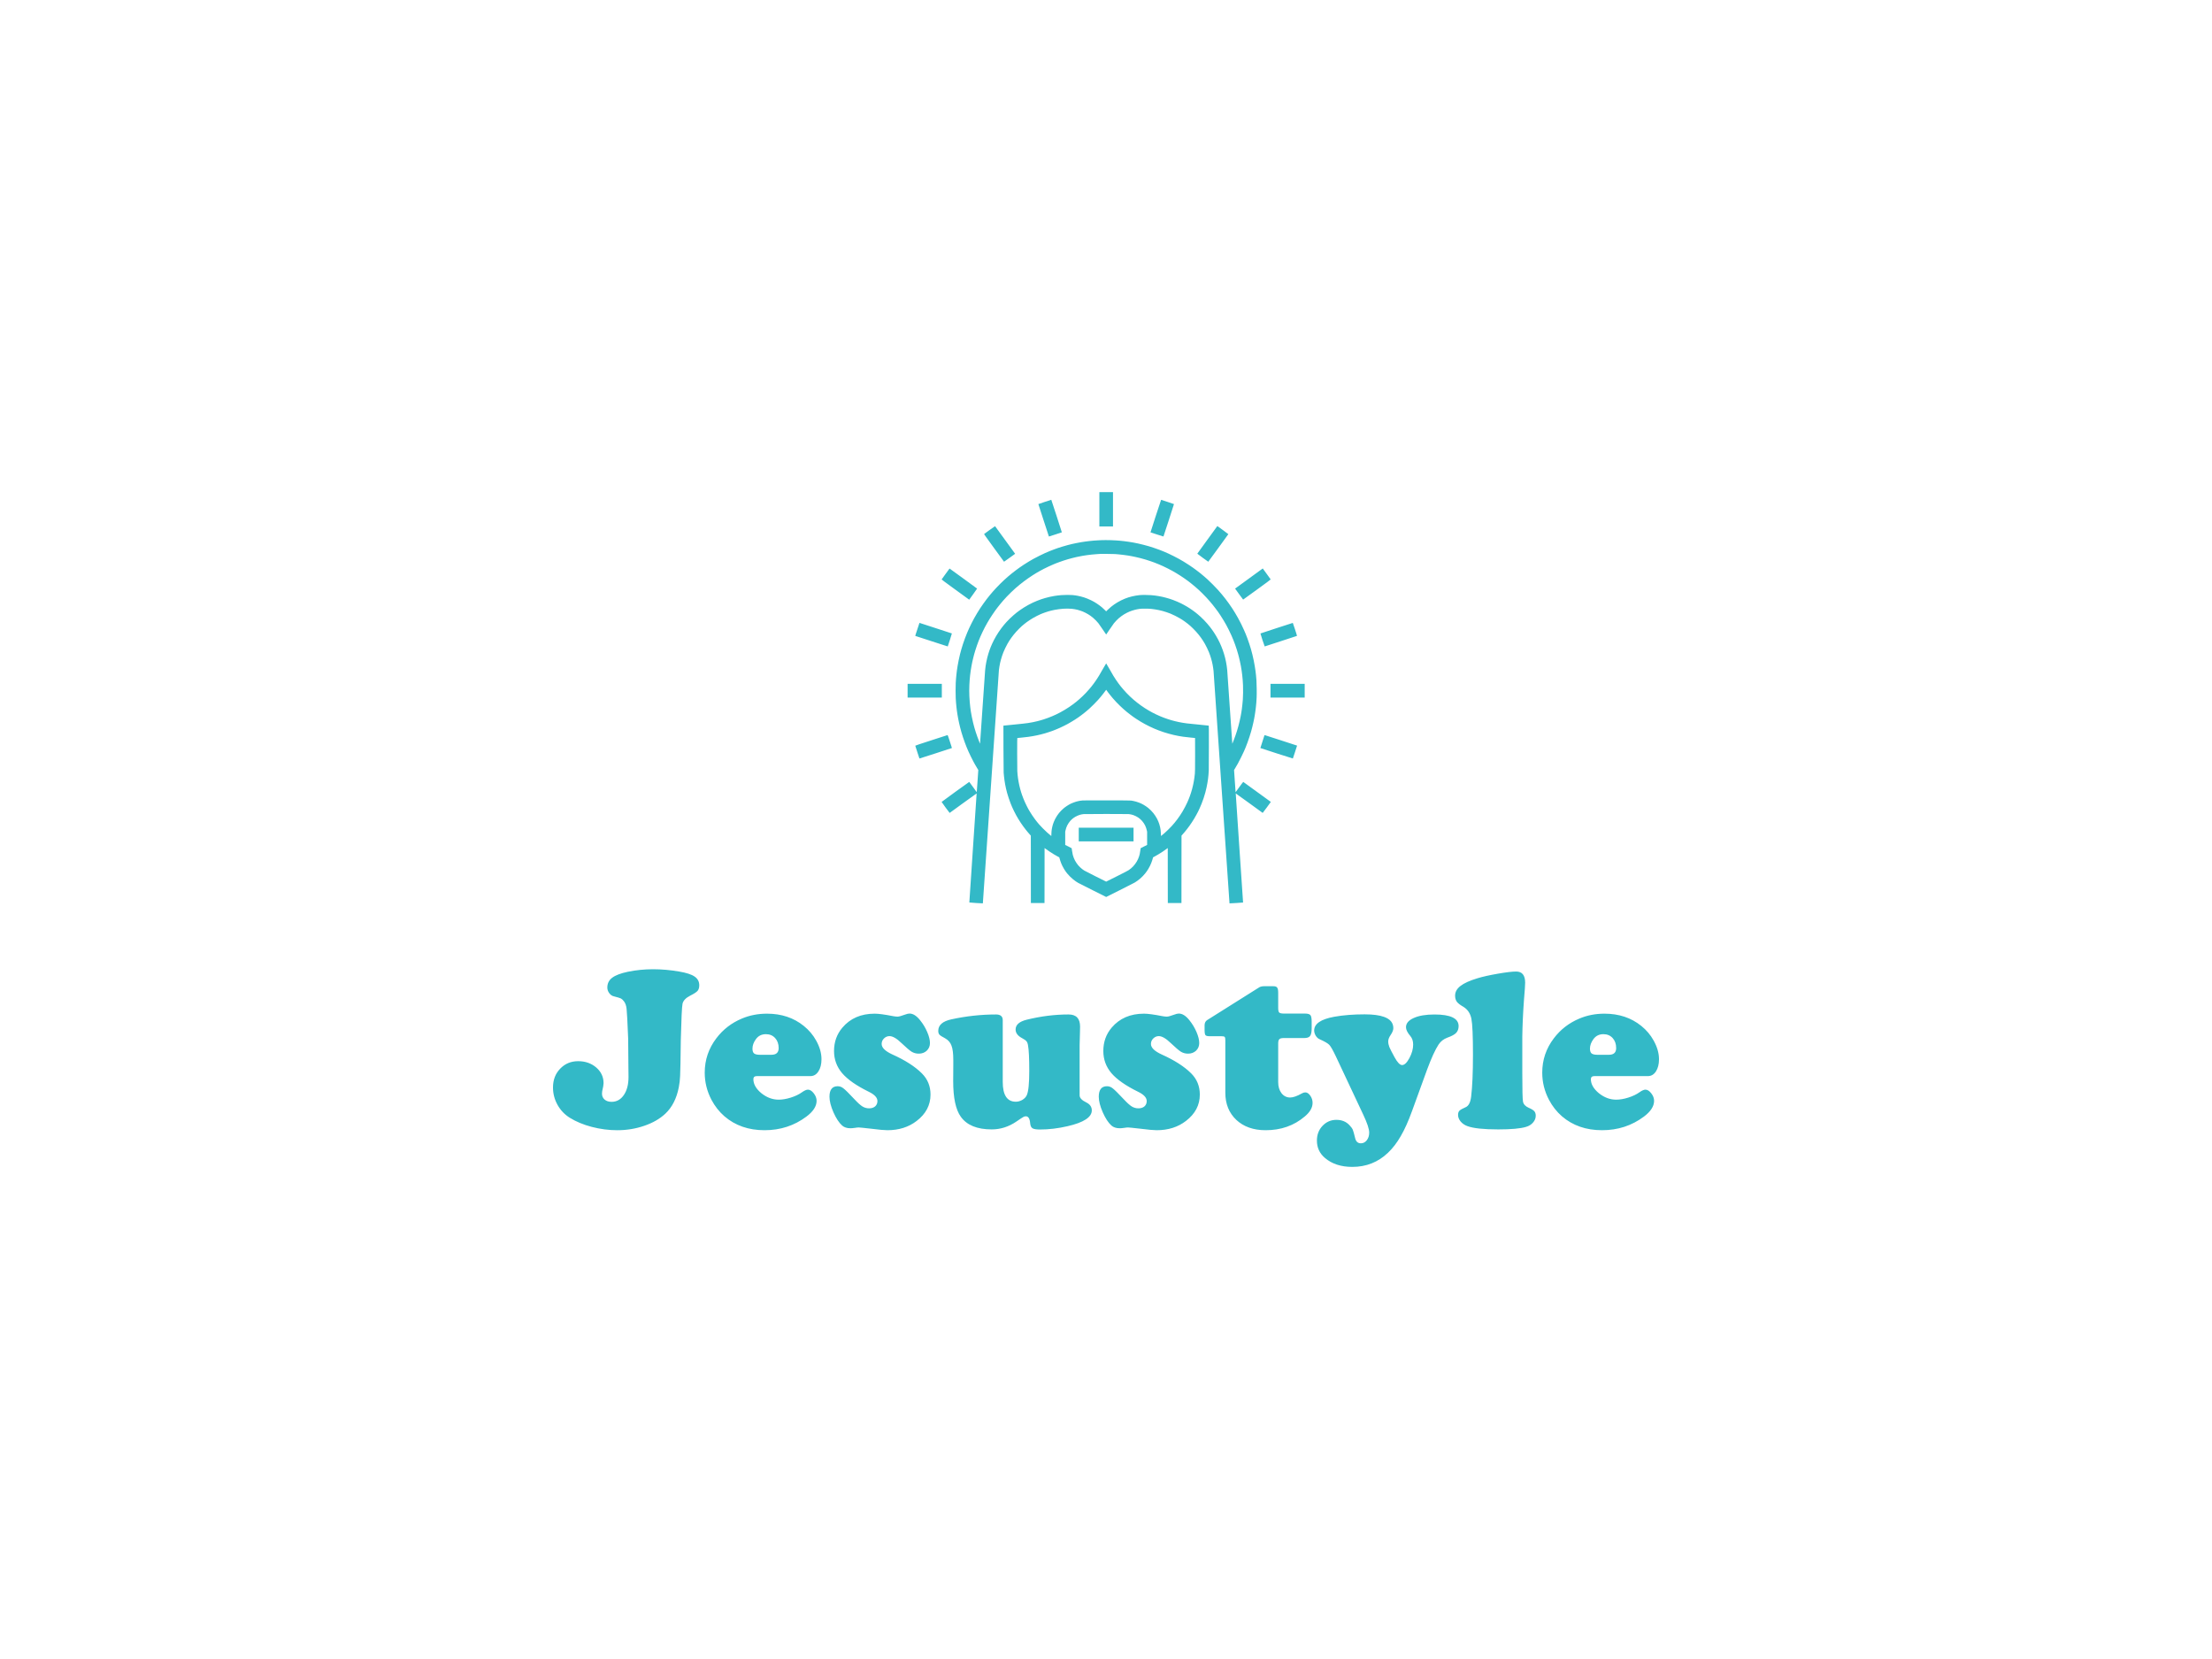 <?xml version="1.0" encoding="utf-8"?>
<svg version="1.1" xmlns:cc="http://creativecommons.org/ns#" xmlns:dc="http://purl.org/dc/elements/1.1/" xmlns:rdf="http://www.w3.org/1999/02/22-rdf-syntax-ns#" xmlns="http://www.w3.org/2000/svg" xmlns:xlink="http://www.w3.org/1999/xlink" x="0px" y="0px" viewBox="0 0 1024 768" xml:space="preserve">
<path fill="#33b9c7" d="m508.93 227.81v15.9h6.31v-15.9h-3.16-3.15zm-22.26 3.56c-0.02 0-1.37 0.44-3 0.97-1.64 0.53-2.98 0.99-2.98 1.02s1.1 3.41 2.43 7.52c1.34 4.11 2.44 7.48 2.45 7.49s1.35-0.42 2.99-0.95 2.99-0.98 3-0.99-1.08-3.4-2.42-7.54-2.46-7.52-2.47-7.52zm50.85 0.01c-0.03-0.01-1.15 3.37-2.49 7.51-1.35 4.14-2.44 7.54-2.43 7.55 0.01 0 1.36 0.45 3 0.98s2.99 0.95 3 0.94 1.11-3.38 2.45-7.48c1.33-4.11 2.42-7.5 2.42-7.52 0-0.03-1.33-0.49-2.95-1.01s-2.97-0.96-3-0.97zm26.02 12.15l-4.63 6.37c-2.54 3.51-4.63 6.4-4.64 6.42-0.01 0.03 1.12 0.88 2.51 1.89s2.55 1.84 2.57 1.83c0.02 0 2.11-2.86 4.65-6.35 2.54-3.5 4.63-6.39 4.64-6.41 0-0.03-1.09-0.85-2.44-1.83-1.34-0.98-2.49-1.81-2.55-1.85l-0.11-0.07zm-102.9 0.05c-0.02-0.02-1.15 0.77-2.51 1.76s-2.51 1.84-2.55 1.87c-0.06 0.06 0.78 1.26 4.55 6.44 2.54 3.5 4.65 6.38 4.67 6.39 0.03 0.01 1.2-0.82 2.59-1.83l2.54-1.84-0.12-0.18c-0.07-0.09-2.15-2.96-4.63-6.37-2.47-3.41-4.52-6.22-4.54-6.24zm51.16 6.45c-0.57 0-1.3 0.02-1.61 0.02-0.31 0.01-1.09 0.05-1.74 0.08-0.66 0.03-1.63 0.1-2.17 0.14-0.55 0.05-1.45 0.14-2 0.2-0.56 0.06-1.39 0.16-1.84 0.23-0.45 0.06-1.33 0.2-1.97 0.3-0.63 0.11-1.65 0.3-2.25 0.42-0.61 0.12-1.49 0.31-1.97 0.42-0.48 0.12-1.41 0.35-2.06 0.52s-1.79 0.5-2.54 0.73c-0.74 0.23-1.64 0.51-2 0.64-0.35 0.12-1.04 0.36-1.52 0.54-0.48 0.17-1.4 0.53-2.05 0.79-0.65 0.27-1.65 0.69-2.23 0.94-0.57 0.26-1.82 0.85-2.76 1.32-0.95 0.47-2.22 1.13-2.82 1.47s-1.56 0.89-2.11 1.23c-0.56 0.33-1.58 0.97-2.26 1.42s-1.58 1.06-2 1.36c-0.42 0.29-1.25 0.91-1.86 1.37-0.6 0.45-1.43 1.1-1.83 1.43-0.4 0.32-1.13 0.93-1.61 1.34-0.48 0.42-1.24 1.09-1.69 1.51-0.45 0.41-1.24 1.17-1.76 1.68-0.53 0.51-1.39 1.4-1.93 1.98-0.53 0.57-1.26 1.37-1.61 1.77s-0.99 1.15-1.41 1.66-1.07 1.34-1.46 1.84c-0.38 0.49-1.03 1.38-1.45 1.97-0.42 0.58-1.1 1.58-1.51 2.19-0.41 0.62-1.04 1.62-1.4 2.23-0.37 0.6-0.96 1.62-1.31 2.25-0.36 0.64-0.93 1.73-1.28 2.43-0.35 0.69-0.86 1.75-1.13 2.33-0.27 0.59-0.7 1.56-0.94 2.15-0.25 0.59-0.69 1.7-0.98 2.48-0.29 0.77-0.71 1.99-0.95 2.7-0.23 0.71-0.57 1.79-0.74 2.4-0.17 0.6-0.46 1.69-0.65 2.42-0.18 0.73-0.46 1.95-0.61 2.72-0.16 0.76-0.38 1.92-0.48 2.56-0.11 0.65-0.26 1.64-0.34 2.21-0.08 0.58-0.19 1.55-0.25 2.17-0.07 0.62-0.14 1.47-0.18 1.89-0.03 0.42-0.08 1.24-0.11 1.83s-0.06 2.14-0.06 3.44 0.03 2.84 0.06 3.41 0.1 1.54 0.14 2.14c0.05 0.6 0.14 1.54 0.2 2.09 0.06 0.54 0.15 1.27 0.2 1.63s0.16 1.12 0.25 1.69 0.26 1.51 0.37 2.09c0.11 0.57 0.29 1.43 0.4 1.91s0.32 1.38 0.47 1.99c0.16 0.62 0.42 1.6 0.59 2.2 0.18 0.59 0.51 1.66 0.74 2.38 0.24 0.71 0.63 1.83 0.87 2.49 0.24 0.65 0.6 1.59 0.8 2.08s0.56 1.34 0.8 1.88 0.76 1.66 1.16 2.48c0.4 0.81 0.94 1.87 1.19 2.33 0.25 0.47 0.61 1.12 0.79 1.44 0.19 0.33 0.6 1.02 0.91 1.54l0.57 0.95-0.33 4.8c-0.18 2.64-0.34 4.94-0.36 5.12l-0.04 0.32-1.71-2.36c-0.94-1.3-1.73-2.38-1.75-2.39-0.03-0.01-2.91 2.05-6.41 4.59-3.5 2.55-6.37 4.65-6.38 4.68s0.81 1.19 1.83 2.59c1.01 1.39 1.87 2.52 1.89 2.5 0.03-0.02 2.84-2.06 6.25-4.54s6.22-4.49 6.24-4.48c0.01 0.02-0.75 11.38-1.7 25.24-0.94 13.86-1.7 25.22-1.68 25.24s1.43 0.13 3.13 0.25c1.7 0.11 3.11 0.18 3.13 0.16 0.02-0.03 1.68-24.17 3.69-53.64 2.01-29.48 3.69-53.92 3.74-54.32 0.04-0.41 0.15-1.17 0.24-1.7s0.23-1.26 0.31-1.63 0.26-1.08 0.4-1.58c0.13-0.49 0.37-1.28 0.53-1.74 0.16-0.47 0.43-1.2 0.6-1.64 0.17-0.43 0.58-1.33 0.9-2 0.33-0.66 0.77-1.53 0.99-1.91 0.22-0.39 0.6-1.01 0.83-1.39 0.24-0.37 0.66-0.98 0.93-1.36 0.27-0.39 0.75-1.02 1.06-1.4 0.31-0.39 0.86-1.04 1.23-1.45 0.36-0.41 1-1.07 1.41-1.47 0.42-0.41 0.97-0.93 1.23-1.17 0.27-0.23 0.76-0.64 1.09-0.91s0.85-0.67 1.15-0.89c0.31-0.23 0.95-0.67 1.43-0.98 0.48-0.32 1.19-0.76 1.58-0.98 0.38-0.23 1.14-0.64 1.69-0.91 0.54-0.27 1.26-0.61 1.6-0.76 0.34-0.14 0.8-0.33 1.02-0.42 0.21-0.09 0.72-0.27 1.12-0.41 0.41-0.14 1.04-0.35 1.4-0.46 0.37-0.11 1.02-0.29 1.44-0.4 0.42-0.1 1.17-0.27 1.67-0.36 0.49-0.1 1.38-0.24 1.97-0.31 0.59-0.08 1.46-0.17 1.94-0.2 0.47-0.03 1.38-0.06 2.02-0.06 0.63 0 1.51 0.04 1.97 0.09 0.45 0.05 1.09 0.13 1.42 0.2 0.33 0.06 0.89 0.18 1.25 0.27 0.35 0.09 0.94 0.27 1.29 0.39 0.36 0.12 0.85 0.3 1.1 0.4s0.8 0.35 1.21 0.56c0.42 0.21 1.01 0.53 1.3 0.71s0.79 0.5 1.1 0.72 0.85 0.65 1.21 0.95 0.94 0.85 1.3 1.22c0.36 0.38 0.88 0.96 1.15 1.29 0.27 0.34 1.18 1.64 2.02 2.91 0.84 1.26 1.54 2.29 1.56 2.29s0.72-1.03 1.56-2.29c0.84-1.27 1.75-2.57 2.02-2.91 0.27-0.33 0.78-0.91 1.13-1.27 0.36-0.37 0.86-0.86 1.13-1.08 0.26-0.23 0.77-0.64 1.13-0.9 0.36-0.27 0.95-0.67 1.31-0.89s0.96-0.55 1.33-0.73c0.37-0.19 0.9-0.44 1.18-0.55 0.28-0.12 0.8-0.31 1.16-0.43 0.35-0.12 0.94-0.29 1.29-0.38 0.36-0.09 0.84-0.21 1.07-0.25 0.24-0.05 0.74-0.13 1.13-0.19 0.57-0.08 1.07-0.1 2.59-0.1 1.41 0 2.13 0.03 2.82 0.1 0.51 0.06 1.32 0.16 1.8 0.24 0.49 0.07 1.3 0.22 1.81 0.33s1.3 0.3 1.76 0.43c0.46 0.12 1.23 0.36 1.72 0.53 0.49 0.16 1.29 0.46 1.79 0.65 0.49 0.2 1.49 0.66 2.22 1.02 0.73 0.37 1.68 0.88 2.11 1.14 0.44 0.26 0.98 0.59 1.22 0.75 0.23 0.15 0.72 0.48 1.08 0.74 0.37 0.26 0.99 0.73 1.38 1.04 0.4 0.32 0.96 0.79 1.26 1.05 0.29 0.26 0.86 0.8 1.25 1.19 0.4 0.39 1.03 1.04 1.39 1.45 0.37 0.41 0.92 1.06 1.23 1.45 0.31 0.38 0.78 1 1.04 1.37 0.26 0.36 0.68 0.98 0.93 1.37 0.24 0.39 0.63 1.02 0.85 1.41 0.22 0.38 0.66 1.25 0.99 1.91 0.32 0.67 0.73 1.57 0.9 2 0.17 0.44 0.43 1.14 0.57 1.55 0.14 0.42 0.33 1.02 0.42 1.33s0.26 0.92 0.37 1.35c0.1 0.43 0.26 1.13 0.34 1.55 0.08 0.41 0.19 1.08 0.25 1.49 0.06 0.4 0.14 1.03 0.18 1.38 0.03 0.36 1.7 24.71 3.71 54.11 2 29.41 3.66 53.48 3.68 53.5 0.02 0.03 1.44-0.05 3.15-0.17 1.72-0.12 3.12-0.22 3.13-0.22 0.01-0.01-0.77-11.37-1.71-25.24-0.95-13.88-1.71-25.25-1.69-25.27 0.01-0.01 2.82 2 6.23 4.48s6.22 4.53 6.25 4.54c0.03 0.02 0.89-1.12 1.91-2.53l1.86-2.56-6.35-4.61c-3.49-2.53-6.37-4.63-6.41-4.65-0.04-0.03-0.68 0.8-1.8 2.35l-1.74 2.39-0.04-0.32c-0.02-0.18-0.18-2.48-0.36-5.12l-0.32-4.8 0.58-0.97c0.32-0.53 0.86-1.47 1.2-2.07 0.34-0.61 1.01-1.92 1.5-2.91s1.09-2.24 1.32-2.76c0.23-0.53 0.58-1.37 0.79-1.86 0.2-0.5 0.56-1.45 0.81-2.11 0.25-0.67 0.66-1.84 0.9-2.6 0.25-0.76 0.6-1.87 0.77-2.48 0.17-0.6 0.42-1.55 0.56-2.11s0.36-1.47 0.48-2.03c0.13-0.56 0.3-1.42 0.4-1.91 0.09-0.5 0.22-1.21 0.28-1.58s0.18-1.12 0.25-1.66c0.08-0.55 0.2-1.46 0.26-2.03 0.06-0.58 0.15-1.5 0.2-2.06 0.04-0.56 0.11-1.6 0.14-2.33 0.05-0.82 0.06-2.34 0.04-4.08-0.02-1.73-0.06-3.23-0.12-3.99-0.05-0.66-0.14-1.7-0.2-2.31-0.07-0.6-0.17-1.49-0.23-1.97s-0.21-1.49-0.34-2.24c-0.12-0.75-0.34-1.93-0.48-2.62s-0.41-1.91-0.61-2.72c-0.2-0.8-0.51-1.96-0.68-2.56-0.17-0.61-0.52-1.72-0.77-2.48s-0.66-1.94-0.92-2.62-0.58-1.53-0.73-1.89-0.52-1.23-0.84-1.94c-0.31-0.72-0.91-2-1.34-2.85s-1.06-2.07-1.42-2.7c-0.35-0.64-0.94-1.65-1.31-2.26-0.36-0.6-0.98-1.58-1.36-2.17-0.39-0.59-1.09-1.61-1.57-2.28s-1.2-1.64-1.61-2.17-1.13-1.43-1.61-2-1.29-1.51-1.81-2.09c-0.51-0.57-1.63-1.74-2.49-2.59-0.85-0.85-1.93-1.89-2.39-2.31-0.47-0.42-1.19-1.05-1.61-1.41s-1.15-0.97-1.63-1.36c-0.48-0.38-1.28-1-1.78-1.37-0.49-0.38-1.2-0.9-1.58-1.16-0.37-0.27-1.27-0.88-2-1.36-0.72-0.48-1.83-1.18-2.45-1.55s-1.54-0.91-2.06-1.19c-0.51-0.29-1.62-0.87-2.47-1.3-0.86-0.43-1.99-0.98-2.51-1.22-0.53-0.23-1.42-0.62-1.97-0.86-0.56-0.23-1.51-0.61-2.12-0.84-0.6-0.23-1.73-0.63-2.51-0.89-0.77-0.26-1.89-0.62-2.47-0.79-0.59-0.17-1.71-0.48-2.49-0.67-0.77-0.2-1.88-0.46-2.47-0.59s-1.55-0.32-2.13-0.43c-0.58-0.1-1.57-0.27-2.2-0.36s-1.56-0.22-2.07-0.28-1.35-0.15-1.86-0.2-1.31-0.11-1.77-0.14c-0.47-0.03-1.55-0.09-2.4-0.12s-2.02-0.05-2.59-0.04zm-2.39 6.38c0.22-0.01 1.65-0.01 3.18 0v0.01c1.53 0.01 3.14 0.04 3.58 0.07 0.43 0.03 1.22 0.1 1.74 0.15 0.53 0.05 1.47 0.15 2.09 0.23 0.62 0.07 1.59 0.21 2.17 0.3 0.57 0.1 1.38 0.24 1.8 0.32s1.22 0.24 1.78 0.37c0.55 0.12 1.54 0.35 2.19 0.52s1.73 0.47 2.4 0.67c0.66 0.21 1.62 0.51 2.11 0.68 0.5 0.17 1.36 0.47 1.92 0.68s1.48 0.58 2.05 0.82c0.58 0.24 1.45 0.62 1.95 0.85 0.49 0.22 1.51 0.72 2.25 1.09 0.75 0.38 1.71 0.89 2.14 1.13 0.44 0.24 1.23 0.7 1.76 1.02 0.53 0.31 1.38 0.85 1.9 1.18s1.43 0.95 2.03 1.37c0.59 0.42 1.33 0.95 1.64 1.18 0.31 0.24 0.98 0.76 1.49 1.17s1.31 1.07 1.78 1.47c0.46 0.4 1.16 1.02 1.55 1.37 0.38 0.36 1.13 1.07 1.65 1.58s1.34 1.35 1.81 1.86c0.48 0.51 1.17 1.28 1.55 1.72 0.38 0.43 1.04 1.22 1.46 1.74 0.43 0.53 1.08 1.37 1.45 1.87 0.37 0.49 0.86 1.15 1.08 1.46 0.21 0.31 0.73 1.07 1.14 1.69s1.05 1.65 1.43 2.28c0.38 0.64 0.91 1.54 1.16 2 0.26 0.47 0.79 1.5 1.19 2.29 0.39 0.79 0.96 1.98 1.25 2.65 0.3 0.66 0.71 1.64 0.92 2.17 0.21 0.52 0.56 1.47 0.79 2.11 0.23 0.63 0.57 1.63 0.75 2.22 0.19 0.59 0.45 1.48 0.59 1.98 0.14 0.49 0.34 1.25 0.45 1.69 0.11 0.43 0.3 1.24 0.42 1.8 0.13 0.56 0.32 1.51 0.43 2.11 0.11 0.61 0.28 1.61 0.37 2.23s0.21 1.59 0.28 2.17c0.06 0.57 0.15 1.51 0.2 2.08 0.04 0.58 0.11 1.72 0.15 2.54 0.04 0.9 0.05 2.27 0.03 3.44-0.02 1.07-0.08 2.49-0.12 3.15-0.05 0.67-0.14 1.71-0.21 2.31-0.06 0.61-0.17 1.56-0.25 2.12-0.08 0.55-0.19 1.31-0.26 1.69-0.06 0.37-0.2 1.13-0.31 1.69-0.1 0.56-0.31 1.51-0.45 2.11s-0.39 1.62-0.56 2.25c-0.17 0.64-0.47 1.68-0.67 2.32-0.2 0.63-0.52 1.59-0.71 2.14-0.19 0.54-0.52 1.43-0.73 1.97s-0.45 1.16-0.54 1.38l-0.16 0.39-0.04-0.28c-0.03-0.15-0.54-7.6-1.15-16.54-0.6-8.94-1.14-16.67-1.18-17.18-0.05-0.52-0.15-1.38-0.23-1.92s-0.23-1.42-0.33-1.95c-0.11-0.53-0.3-1.37-0.42-1.87-0.13-0.5-0.36-1.33-0.51-1.84-0.16-0.52-0.42-1.32-0.59-1.77-0.16-0.45-0.43-1.16-0.6-1.56-0.16-0.4-0.49-1.16-0.73-1.68-0.25-0.52-0.67-1.36-0.93-1.86-0.27-0.5-0.68-1.23-0.92-1.61-0.23-0.39-0.63-1.03-0.88-1.41-0.26-0.39-0.64-0.95-0.85-1.24-0.21-0.3-0.63-0.86-0.93-1.25-0.31-0.39-0.88-1.08-1.27-1.54s-1.1-1.23-1.57-1.71c-0.46-0.48-1.2-1.19-1.63-1.58-0.44-0.4-1.02-0.91-1.3-1.14s-0.74-0.61-1.03-0.83-0.8-0.61-1.15-0.86c-0.35-0.26-0.96-0.67-1.34-0.93-0.39-0.25-1.03-0.65-1.42-0.89-0.39-0.23-1.01-0.58-1.38-0.78-0.37-0.21-0.95-0.51-1.29-0.68s-1.11-0.52-1.72-0.79c-0.6-0.26-1.51-0.63-2.03-0.82-0.51-0.18-1.24-0.44-1.63-0.56-0.39-0.13-1.14-0.34-1.66-0.48-0.53-0.15-1.3-0.34-1.72-0.43s-1.21-0.24-1.75-0.34c-0.54-0.09-1.3-0.2-1.68-0.25-0.39-0.05-1.19-0.13-1.78-0.18-0.68-0.06-1.71-0.09-2.82-0.1-1.29 0-1.98 0.03-2.61 0.1-0.47 0.05-1.24 0.16-1.71 0.24-0.46 0.07-1.25 0.24-1.74 0.36-0.5 0.12-1.23 0.33-1.62 0.45-0.4 0.13-1.11 0.39-1.58 0.57-0.47 0.19-1.29 0.55-1.8 0.81-0.52 0.26-1.3 0.68-1.74 0.95-0.44 0.26-1.1 0.69-1.48 0.96s-1.01 0.74-1.4 1.06-1.07 0.92-1.49 1.33l-0.78 0.76-0.72-0.7c-0.39-0.39-0.94-0.89-1.22-1.13-0.28-0.23-0.76-0.61-1.07-0.85-0.31-0.23-0.87-0.63-1.24-0.87-0.38-0.25-0.96-0.61-1.29-0.81-0.34-0.19-1-0.54-1.47-0.77-0.46-0.24-1.23-0.57-1.69-0.75-0.47-0.19-1.17-0.44-1.56-0.57-0.39-0.12-1.06-0.31-1.49-0.42s-1.05-0.24-1.37-0.31c-0.33-0.06-0.86-0.15-1.19-0.2-0.32-0.04-0.89-0.11-1.27-0.15-0.39-0.04-1.38-0.07-2.39-0.07-1.08 0.01-2.12 0.04-2.8 0.1-0.6 0.05-1.38 0.13-1.75 0.18-0.36 0.04-1.06 0.15-1.54 0.22-0.48 0.08-1.39 0.26-2.03 0.4-0.63 0.14-1.62 0.39-2.19 0.56-0.58 0.17-1.43 0.43-1.89 0.59-0.47 0.16-1.28 0.47-1.81 0.68-0.54 0.21-1.42 0.6-1.97 0.85-0.55 0.26-1.48 0.73-2.07 1.05-0.6 0.33-1.53 0.87-2.08 1.22-0.55 0.34-1.39 0.9-1.86 1.24s-1.13 0.82-1.46 1.08c-0.34 0.27-0.97 0.79-1.42 1.18-0.45 0.38-1.24 1.11-1.76 1.61-0.51 0.51-1.22 1.24-1.58 1.63-0.35 0.39-0.87 0.98-1.15 1.32-0.29 0.34-0.82 1.02-1.19 1.51-0.36 0.49-0.96 1.33-1.31 1.86s-0.86 1.35-1.13 1.81-0.72 1.27-0.99 1.8c-0.28 0.53-0.67 1.35-0.88 1.81-0.21 0.47-0.5 1.16-0.66 1.55-0.15 0.39-0.39 1.02-0.53 1.41s-0.37 1.12-0.53 1.62c-0.15 0.51-0.38 1.33-0.5 1.83-0.13 0.5-0.32 1.34-0.42 1.87-0.11 0.53-0.26 1.41-0.34 1.95-0.07 0.54-0.18 1.41-0.22 1.92-0.05 0.51-0.58 8.24-1.19 17.18-0.6 8.94-1.12 16.39-1.14 16.54l-0.04 0.29-0.42-1.05c-0.23-0.57-0.59-1.52-0.8-2.1-0.22-0.59-0.56-1.59-0.76-2.22s-0.49-1.59-0.65-2.14c-0.15-0.55-0.41-1.52-0.56-2.16-0.16-0.63-0.42-1.84-0.59-2.68-0.17-0.83-0.37-1.94-0.45-2.45s-0.2-1.43-0.28-2.04-0.19-1.71-0.25-2.45c-0.07-0.73-0.14-1.91-0.17-2.61-0.03-0.69-0.06-1.89-0.06-2.65 0-0.75 0.03-1.93 0.06-2.62 0.03-0.68 0.09-1.73 0.14-2.33 0.05-0.61 0.14-1.56 0.2-2.12s0.19-1.53 0.28-2.17c0.09-0.63 0.26-1.63 0.37-2.22s0.28-1.48 0.39-1.97c0.11-0.5 0.32-1.36 0.46-1.92s0.31-1.24 0.39-1.52 0.31-1.05 0.51-1.72 0.56-1.74 0.79-2.4c0.23-0.65 0.58-1.59 0.77-2.08 0.2-0.5 0.55-1.35 0.78-1.89 0.24-0.54 0.68-1.52 0.99-2.17s0.8-1.63 1.08-2.17c0.29-0.54 0.78-1.44 1.1-2s0.81-1.39 1.1-1.86c0.29-0.46 0.85-1.34 1.26-1.94 0.4-0.61 1-1.47 1.32-1.92 0.33-0.45 0.85-1.14 1.16-1.55 0.31-0.4 0.84-1.07 1.19-1.49 0.34-0.42 0.96-1.16 1.38-1.64s1.18-1.3 1.67-1.83c0.5-0.53 1.4-1.43 2-2.01s1.5-1.41 1.99-1.85c0.5-0.44 1.36-1.17 1.92-1.63s1.5-1.19 2.09-1.63c0.59-0.45 1.54-1.13 2.11-1.52 0.57-0.4 1.46-0.99 1.97-1.31 0.51-0.33 1.3-0.81 1.75-1.08 0.45-0.26 1.16-0.67 1.58-0.9s1.23-0.66 1.8-0.96 1.57-0.78 2.23-1.08c0.65-0.3 1.56-0.71 2.02-0.9 0.47-0.2 1.09-0.45 1.38-0.57 0.3-0.11 0.97-0.37 1.5-0.56 0.52-0.19 1.44-0.51 2.02-0.7 0.59-0.19 1.46-0.46 1.94-0.6 0.49-0.14 1.37-0.38 1.95-0.53 0.59-0.16 1.42-0.36 1.84-0.45 0.41-0.09 1.14-0.24 1.6-0.33 0.47-0.1 1.23-0.24 1.69-0.32 0.47-0.07 1.3-0.2 1.86-0.28s1.49-0.19 2.06-0.25 1.63-0.15 2.34-0.2 1.47-0.1 1.69-0.11zm75.16 6.75l-6.11 4.45c-3.36 2.45-6.25 4.54-6.41 4.66l-0.29 0.21 1.84 2.54c1.02 1.4 1.87 2.55 1.89 2.55 0.03 0 2.91-2.08 6.41-4.63 4.4-3.19 6.36-4.65 6.34-4.71-0.01-0.04-0.81-1.15-1.76-2.45-0.95-1.31-1.77-2.43-1.82-2.5l-0.09-0.12zm-144.98 0.04c-0.02 0-0.13 0.14-0.25 0.3s-0.93 1.28-1.81 2.48c-0.87 1.2-1.6 2.22-1.62 2.26-0.02 0.05 1.82 1.42 5.34 3.98 2.96 2.15 5.84 4.24 6.4 4.65l1.02 0.75 1.84-2.54c1.02-1.39 1.83-2.56 1.82-2.6-0.02-0.03-2.88-2.14-6.37-4.67-3.48-2.53-6.35-4.61-6.37-4.61zm-13.95 25.15l-0.68 2.09c-0.38 1.15-0.82 2.51-0.99 3.01-0.21 0.64-0.28 0.93-0.23 0.94 0.03 0.02 3.42 1.12 7.53 2.45 4.1 1.34 7.46 2.42 7.47 2.41s0.45-1.35 0.99-2.99c0.53-1.64 0.94-2.99 0.92-3.02-0.03-0.02-2.97-0.99-6.53-2.14-3.57-1.16-6.93-2.25-7.48-2.43l-1-0.32zm172.84 0.01c-0.03-0.01-3.4 1.08-7.5 2.42-4.09 1.34-7.46 2.45-7.48 2.47s0.4 1.38 0.93 3.03c0.57 1.74 1 2.98 1.04 2.97 0.03-0.01 3.39-1.11 7.47-2.43 4.07-1.33 7.43-2.43 7.47-2.45s-0.27-1.04-0.91-3.02c-0.54-1.64-0.99-2.99-1.02-2.99zm-86.4 18.74c-0.03 0-0.66 1.08-1.42 2.41-0.75 1.32-1.62 2.83-1.93 3.34s-0.83 1.33-1.17 1.83c-0.33 0.49-0.87 1.27-1.21 1.72-0.33 0.45-0.81 1.07-1.06 1.38-0.24 0.31-0.73 0.89-1.08 1.29-0.34 0.41-1 1.14-1.47 1.64-0.46 0.49-1.22 1.26-1.69 1.69-0.46 0.44-1.14 1.06-1.51 1.38-0.37 0.33-1 0.85-1.38 1.16-0.39 0.31-1.05 0.82-1.47 1.13s-1.19 0.86-1.72 1.22c-0.52 0.35-1.46 0.95-2.08 1.32s-1.57 0.91-2.1 1.19c-0.53 0.29-1.4 0.72-1.92 0.97-0.53 0.24-1.31 0.6-1.75 0.78-0.43 0.19-1.33 0.54-1.99 0.79-0.66 0.24-1.57 0.56-2.02 0.7s-1.08 0.33-1.41 0.42c-0.32 0.1-1.01 0.28-1.52 0.41s-1.49 0.34-2.17 0.48c-0.68 0.13-1.68 0.31-2.22 0.38-0.55 0.08-1.57 0.21-2.29 0.28-0.71 0.08-3.03 0.31-5.14 0.53l-3.85 0.38 0.02 10.51c0.02 7.08 0.05 10.75 0.09 11.24 0.03 0.41 0.1 1.14 0.15 1.64 0.05 0.49 0.15 1.34 0.23 1.89 0.08 0.54 0.22 1.4 0.31 1.91s0.27 1.37 0.39 1.91 0.35 1.45 0.51 2.03 0.48 1.65 0.73 2.37c0.24 0.73 0.63 1.81 0.86 2.4s0.55 1.37 0.72 1.75c0.16 0.37 0.55 1.2 0.87 1.86 0.32 0.65 0.78 1.53 1.02 1.97 0.24 0.43 0.66 1.17 0.94 1.63 0.28 0.47 0.81 1.3 1.17 1.85 0.37 0.55 0.92 1.33 1.22 1.74s0.82 1.11 1.17 1.54 0.79 0.98 0.99 1.21 0.57 0.66 0.83 0.94l0.46 0.52 0.02 15.6 0.01 15.6h6.31l0.02-12.72 0.01-12.72 0.81 0.58c0.44 0.32 1.18 0.83 1.65 1.15 0.47 0.31 1.3 0.83 1.83 1.16 0.54 0.32 1.33 0.77 1.75 1l0.77 0.41 0.13 0.48c0.07 0.27 0.23 0.8 0.36 1.19s0.32 0.9 0.42 1.15 0.33 0.76 0.51 1.13c0.18 0.38 0.51 0.98 0.74 1.36 0.22 0.37 0.55 0.88 0.74 1.15 0.19 0.26 0.53 0.72 0.77 1.01 0.23 0.3 0.8 0.92 1.27 1.39 0.46 0.47 1.15 1.09 1.52 1.38 0.37 0.3 0.94 0.72 1.27 0.94 0.33 0.21 0.82 0.52 1.1 0.69 0.28 0.16 3.29 1.68 6.69 3.38l6.19 3.1 6.29-3.15c3.47-1.74 6.58-3.33 6.92-3.53 0.34-0.21 0.9-0.58 1.24-0.82s0.91-0.7 1.27-1c0.35-0.31 0.93-0.85 1.27-1.2 0.34-0.36 0.81-0.89 1.04-1.18 0.24-0.29 0.58-0.75 0.77-1.01 0.19-0.27 0.52-0.78 0.74-1.15 0.23-0.38 0.56-0.98 0.74-1.36 0.18-0.37 0.43-0.93 0.55-1.24 0.13-0.31 0.33-0.88 0.46-1.27 0.12-0.39 0.26-0.87 0.32-1.07l0.09-0.37 0.68-0.36c0.38-0.2 1.16-0.65 1.73-0.99 0.58-0.34 1.48-0.91 2.01-1.26 0.52-0.36 1.28-0.88 1.67-1.17l0.72-0.52 0.01 12.72 0.02 12.72h6.31l0.01-15.6 0.02-15.6 0.49-0.55c0.27-0.3 0.74-0.84 1.03-1.19 0.3-0.36 0.78-0.95 1.06-1.32 0.29-0.37 0.75-0.98 1.02-1.36 0.27-0.37 0.77-1.09 1.11-1.61 0.34-0.51 0.86-1.31 1.14-1.79 0.29-0.48 0.77-1.32 1.06-1.86 0.3-0.55 0.64-1.2 0.76-1.44 0.13-0.25 0.45-0.92 0.71-1.5 0.26-0.57 0.68-1.55 0.92-2.17 0.25-0.62 0.67-1.76 0.93-2.53 0.25-0.78 0.61-1.93 0.78-2.57 0.17-0.63 0.42-1.67 0.56-2.31 0.14-0.63 0.33-1.61 0.42-2.17 0.1-0.55 0.22-1.4 0.29-1.88 0.06-0.48 0.15-1.32 0.2-1.87 0.04-0.54 0.11-1.53 0.14-2.19 0.03-0.7 0.05-5.3 0.05-10.89 0.01-7.7-0.01-9.69-0.06-9.71-0.04-0.01-2.13-0.23-4.64-0.48s-4.98-0.5-5.49-0.56c-0.51-0.07-1.31-0.18-1.78-0.26-0.46-0.08-1.28-0.23-1.8-0.33-0.53-0.11-1.38-0.3-1.89-0.43-0.51-0.12-1.2-0.3-1.52-0.4-0.33-0.09-1.06-0.32-1.64-0.5-0.57-0.19-1.42-0.49-1.88-0.66-0.47-0.17-1.27-0.49-1.78-0.7-0.51-0.22-1.36-0.6-1.89-0.85-0.52-0.25-1.36-0.67-1.86-0.93-0.49-0.26-1.26-0.7-1.71-0.96s-1.2-0.72-1.67-1.02c-0.46-0.29-1.29-0.86-1.84-1.25s-1.34-0.98-1.75-1.31c-0.41-0.32-1.12-0.9-1.57-1.29s-1.22-1.08-1.71-1.54c-0.49-0.47-1.27-1.25-1.74-1.74-0.46-0.5-1.13-1.23-1.47-1.64-0.35-0.4-0.83-0.98-1.08-1.29s-0.73-0.93-1.06-1.38-0.88-1.23-1.21-1.72c-0.34-0.5-0.86-1.32-1.17-1.83-0.31-0.52-1.18-2.02-1.93-3.34-0.75-1.33-1.39-2.41-1.41-2.41zm-91.92 9.47v6.36h15.84v-6.36h-7.92-7.92zm167.99 0v6.36h15.83v-6.36h-7.92-7.91zm-76.07 2.76c0.02 0 0.05 0.03 0.07 0.07 0.01 0.04 0.35 0.5 0.74 1.03 0.4 0.52 0.94 1.22 1.21 1.54 0.26 0.33 0.78 0.94 1.14 1.37 0.37 0.43 1.07 1.2 1.56 1.72s1.29 1.33 1.79 1.8c0.49 0.47 1.21 1.13 1.6 1.47 0.39 0.35 1.03 0.9 1.44 1.23 0.4 0.33 1.17 0.93 1.72 1.34 0.54 0.41 1.15 0.86 1.35 1s0.79 0.54 1.3 0.88c0.51 0.35 1.44 0.93 2.06 1.3 0.61 0.37 1.5 0.88 1.98 1.13 0.47 0.26 1.39 0.73 2.05 1.05s1.66 0.78 2.22 1.02c0.55 0.24 1.49 0.61 2.08 0.84 0.59 0.22 1.62 0.59 2.28 0.81 0.67 0.22 1.71 0.54 2.32 0.7 0.61 0.17 1.66 0.44 2.34 0.6 0.68 0.15 1.71 0.37 2.3 0.48 0.59 0.1 1.54 0.26 2.11 0.34s2.03 0.25 3.24 0.37 2.22 0.22 2.25 0.22c0.02 0 0.04 3.51 0.02 7.79-0.01 6.76-0.03 7.92-0.11 8.72-0.05 0.51-0.15 1.32-0.21 1.8-0.07 0.47-0.18 1.22-0.26 1.66s-0.24 1.26-0.36 1.82c-0.13 0.57-0.34 1.44-0.48 1.95-0.14 0.5-0.37 1.27-0.51 1.71-0.15 0.43-0.37 1.1-0.51 1.49s-0.39 1.03-0.56 1.44c-0.16 0.4-0.44 1.04-0.61 1.42s-0.6 1.25-0.95 1.94-0.92 1.71-1.25 2.27-0.9 1.44-1.25 1.96-0.91 1.31-1.24 1.74-0.9 1.16-1.28 1.62c-0.38 0.45-0.99 1.14-1.34 1.53-0.36 0.38-1.1 1.13-1.63 1.66-0.54 0.53-1.25 1.19-1.58 1.47-0.32 0.28-0.83 0.71-1.12 0.94l-0.54 0.44-0.03-1.03c-0.02-0.57-0.08-1.34-0.14-1.71-0.05-0.37-0.15-0.97-0.23-1.33-0.07-0.37-0.24-0.98-0.36-1.37-0.13-0.39-0.34-0.98-0.48-1.31s-0.42-0.91-0.61-1.3c-0.2-0.38-0.56-0.98-0.79-1.32-0.23-0.35-0.63-0.9-0.89-1.23-0.26-0.32-0.77-0.9-1.14-1.27-0.38-0.38-0.95-0.89-1.27-1.15-0.32-0.25-0.8-0.61-1.07-0.78-0.26-0.18-0.76-0.49-1.09-0.68-0.34-0.2-0.81-0.44-1.05-0.55-0.23-0.11-0.72-0.32-1.07-0.45-0.35-0.14-0.95-0.34-1.32-0.44-0.38-0.11-0.95-0.24-1.28-0.31-0.32-0.06-0.78-0.14-1.01-0.18-0.33-0.06-2.95-0.08-11.13-0.09-7.38-0.02-10.91 0-11.36 0.04-0.35 0.03-0.87 0.1-1.15 0.14-0.28 0.05-0.69 0.13-0.9 0.18-0.22 0.05-0.66 0.16-0.98 0.25s-0.87 0.28-1.21 0.42c-0.35 0.13-0.8 0.32-1.02 0.42-0.21 0.09-0.61 0.3-0.9 0.46-0.28 0.16-0.79 0.47-1.13 0.69-0.35 0.22-0.89 0.62-1.22 0.88-0.32 0.26-0.89 0.78-1.26 1.15-0.37 0.38-0.87 0.92-1.11 1.22-0.24 0.29-0.64 0.85-0.9 1.23-0.26 0.39-0.66 1.06-0.88 1.5-0.22 0.43-0.5 1.04-0.62 1.35-0.13 0.31-0.31 0.82-0.41 1.13s-0.24 0.82-0.31 1.13-0.17 0.81-0.22 1.12c-0.04 0.31-0.1 0.7-0.12 0.88-0.02 0.17-0.06 0.76-0.08 1.31l-0.03 1-0.56-0.46c-0.31-0.25-0.93-0.78-1.38-1.18-0.45-0.39-1.32-1.22-1.92-1.84-0.61-0.61-1.37-1.42-1.7-1.79-0.32-0.38-0.79-0.93-1.04-1.24s-0.69-0.88-0.98-1.27c-0.3-0.39-0.86-1.2-1.27-1.8-0.4-0.61-0.91-1.41-1.13-1.78s-0.54-0.91-0.7-1.2c-0.16-0.3-0.51-0.98-0.79-1.53-0.27-0.54-0.65-1.33-0.83-1.75-0.19-0.42-0.48-1.12-0.65-1.55s-0.43-1.12-0.57-1.52-0.35-1.02-0.46-1.37c-0.1-0.36-0.3-1.01-0.42-1.46-0.12-0.46-0.31-1.22-0.42-1.7-0.11-0.49-0.26-1.22-0.33-1.64-0.08-0.42-0.19-1.12-0.26-1.55-0.06-0.44-0.15-1.17-0.2-1.64-0.04-0.46-0.11-1.24-0.14-1.74-0.03-0.53-0.06-3.84-0.06-8.13 0-5.97 0.02-7.23 0.08-7.23 0.04 0 0.95-0.09 2.01-0.19 1.07-0.11 2.42-0.27 3.01-0.34 0.59-0.08 1.52-0.22 2.06-0.32 0.54-0.09 1.4-0.26 1.92-0.37 0.51-0.1 1.33-0.3 1.83-0.42 0.49-0.12 1.34-0.35 1.87-0.5 0.54-0.16 1.44-0.44 2-0.63 0.57-0.19 1.33-0.45 1.71-0.59 0.37-0.14 1.07-0.42 1.56-0.62s1.29-0.54 1.78-0.76c0.48-0.22 1.34-0.63 1.9-0.91 0.55-0.27 1.29-0.66 1.63-0.84 0.34-0.19 1.05-0.6 1.58-0.91s1.31-0.79 1.75-1.07c0.43-0.27 1.12-0.73 1.52-1.01s1.09-0.78 1.52-1.1c0.43-0.33 1.1-0.85 1.49-1.16s0.87-0.7 1.07-0.88c0.2-0.17 0.71-0.61 1.13-0.98 0.42-0.38 1.33-1.25 2.03-1.95s1.59-1.63 1.98-2.07c0.39-0.43 0.95-1.08 1.24-1.43 0.3-0.36 0.85-1.05 1.24-1.55 0.38-0.49 0.82-1.08 0.98-1.31 0.15-0.22 0.29-0.4 0.31-0.4zm73.36 20.96c-0.03 0-0.09 0.12-0.14 0.27-0.04 0.14-0.48 1.49-0.96 2.99-0.49 1.49-0.88 2.73-0.87 2.74s3.39 1.11 7.51 2.45c4.11 1.34 7.5 2.41 7.53 2.39 0.02-0.03 0.48-1.38 1-3.01 0.53-1.62 0.96-2.96 0.95-2.96 0-0.01-3.37-1.1-7.49-2.44-4.11-1.34-7.5-2.43-7.53-2.43zm-146.79 0c-0.05 0.01-2.61 0.83-5.67 1.83-3.07 1-6.41 2.09-7.43 2.42-1.06 0.35-1.84 0.63-1.84 0.67 0 0.03 0.42 1.38 0.95 2.98 0.52 1.61 0.96 2.93 0.98 2.95 0.01 0.02 3.4-1.06 7.51-2.4 4.12-1.34 7.5-2.45 7.52-2.46 0.01-0.01-0.09-0.38-0.24-0.82-0.14-0.44-0.58-1.79-0.97-2.99-0.58-1.76-0.73-2.18-0.81-2.18zm73.32 36.52c6.55 0 10.1 0.01 10.48 0.05 0.32 0.04 0.82 0.11 1.11 0.17s0.76 0.19 1.04 0.28c0.29 0.1 0.8 0.31 1.14 0.48 0.34 0.16 0.84 0.45 1.1 0.62 0.26 0.18 0.69 0.5 0.95 0.72 0.27 0.23 0.67 0.62 0.9 0.89 0.23 0.26 0.59 0.73 0.81 1.06 0.21 0.32 0.5 0.82 0.64 1.11 0.14 0.3 0.35 0.83 0.47 1.19 0.12 0.37 0.26 0.89 0.32 1.17l0.11 0.51v6.08l-1.48 0.74c-0.81 0.4-1.48 0.74-1.5 0.76-0.01 0.01-0.09 0.51-0.18 1.1-0.08 0.59-0.2 1.31-0.26 1.59-0.06 0.29-0.2 0.8-0.31 1.13s-0.31 0.85-0.45 1.16c-0.13 0.31-0.4 0.84-0.59 1.17s-0.55 0.87-0.79 1.19c-0.23 0.31-0.64 0.8-0.89 1.07-0.26 0.27-0.71 0.7-1.01 0.95s-0.81 0.63-1.13 0.85c-0.41 0.27-2.17 1.18-5.49 2.84l-4.88 2.44-4.8-2.39c-2.63-1.32-5.02-2.54-5.29-2.71s-0.72-0.48-1-0.69c-0.27-0.21-0.71-0.58-0.96-0.83-0.26-0.24-0.68-0.68-0.93-0.98-0.24-0.3-0.62-0.8-0.83-1.12s-0.52-0.83-0.67-1.13c-0.16-0.31-0.4-0.85-0.54-1.21-0.14-0.35-0.33-0.94-0.43-1.31-0.09-0.36-0.24-1.19-0.34-1.85-0.09-0.65-0.17-1.21-0.18-1.24-0.01-0.02-0.68-0.38-1.5-0.79l-1.49-0.74v-6.08l0.13-0.61c0.07-0.34 0.22-0.87 0.33-1.19 0.11-0.31 0.31-0.8 0.44-1.08 0.14-0.28 0.43-0.78 0.64-1.1s0.57-0.79 0.78-1.04c0.22-0.24 0.56-0.59 0.75-0.76 0.2-0.17 0.52-0.43 0.7-0.57 0.19-0.14 0.58-0.39 0.86-0.57 0.29-0.17 0.8-0.42 1.13-0.56s0.78-0.31 1-0.37c0.22-0.07 0.6-0.16 0.84-0.21 0.25-0.05 0.66-0.11 0.91-0.13 0.24-0.03 4.9-0.05 10.34-0.06zm12.78 6.36l-12.68 0.01h-12.68v6.31h25.36v-6.32zm-222.4 65.52c-4 0-7.89 0.39-11.65 1.16-3.38 0.7-5.82 1.64-7.33 2.8-1.48 1.12-2.22 2.63-2.22 4.53 0 0.92 0.3 1.78 0.9 2.59 0.6 0.8 1.32 1.3 2.16 1.47 1.8 0.46 2.89 0.79 3.27 1 0.42 0.22 0.9 0.67 1.43 1.38 0.63 0.87 1.02 2.02 1.16 3.42 0.17 1.37 0.42 5.98 0.73 13.82l0.11 12.92 0.05 4.8c0 3.44-0.72 6.22-2.16 8.33s-3.34 3.16-5.69 3.16c-1.34 0-2.41-0.35-3.22-1.05s-1.21-1.62-1.21-2.74c0-0.42 0.03-0.81 0.1-1.16 0.42-1.73 0.63-2.96 0.63-3.69 0-2.89-1.14-5.31-3.42-7.28-2.29-1.94-5.07-2.9-8.34-2.9-3.34 0-6.11 1.16-8.33 3.48-2.21 2.28-3.32 5.18-3.32 8.7 0 2.85 0.7 5.54 2.11 8.07 1.41 2.49 3.3 4.48 5.69 5.96 2.89 1.79 6.28 3.2 10.18 4.22 3.94 1.02 7.86 1.53 11.76 1.53 4.4 0 8.58-0.69 12.55-2.06 3.98-1.37 7.23-3.25 9.76-5.64 3.09-2.92 5.15-6.95 6.17-12.08 0.35-1.76 0.56-3.57 0.63-5.43 0.11-1.87 0.21-7.46 0.32-16.77 0.24-9.63 0.51-15.15 0.79-16.56 0.32-1.44 1.49-2.69 3.53-3.74 1.76-0.88 2.9-1.62 3.43-2.22 0.53-0.63 0.79-1.49 0.79-2.58 0-1.73-0.72-3.08-2.16-4.06-1.44-0.99-3.83-1.76-7.17-2.32-4.08-0.71-8.09-1.06-12.03-1.06zm399.52 1.06c-1.76 0-4.57 0.33-8.44 1-3.86 0.67-7.01 1.37-9.44 2.11-3.62 1.09-6.25 2.28-7.91 3.58-1.65 1.27-2.47 2.76-2.47 4.49 0 1.09 0.26 2.02 0.79 2.79 0.56 0.74 1.58 1.53 3.06 2.37 1.96 1.2 3.19 3.03 3.69 5.49 0.49 2.46 0.73 7.98 0.73 16.56 0 8.43-0.28 14.94-0.84 19.51-0.32 2.67-1.16 4.31-2.53 4.9-1.48 0.64-2.44 1.18-2.9 1.64-0.42 0.45-0.63 1.1-0.63 1.95 0 1.05 0.4 2.07 1.21 3.06 0.81 0.95 1.85 1.65 3.11 2.11 2.74 1.02 7.51 1.53 14.29 1.53 6.01 0 10.28-0.39 12.82-1.16 1.37-0.39 2.46-1.06 3.27-2.01 0.84-0.95 1.26-2 1.26-3.16 0-0.92-0.23-1.62-0.68-2.11-0.43-0.49-1.29-1.02-2.59-1.58-1.51-0.67-2.39-1.62-2.63-2.85-0.22-1.23-0.32-5.59-0.32-13.08v-16.93c0.07-5.24 0.33-11 0.79-17.29 0.35-4.05 0.53-6.63 0.53-7.76 0-3.44-1.39-5.16-4.17-5.16zm-116.65 6.8c-0.88 0-1.61 0.16-2.21 0.47l-24.15 15.19c-0.78 0.49-1.18 1.27-1.22 2.32v2.32c0 1.23 0.14 2.02 0.42 2.37 0.29 0.32 0.94 0.48 1.96 0.48h5.43c0.81 0 1.3 0.1 1.47 0.32 0.21 0.17 0.32 0.66 0.32 1.47v24.37c0 5.2 1.71 9.4 5.12 12.6 3.41 3.16 7.92 4.75 13.55 4.75 7.1 0 13.15-2.13 18.14-6.39 2.39-2 3.58-4.09 3.58-6.27 0-1.2-0.35-2.3-1.05-3.32s-1.48-1.53-2.32-1.53c-0.53 0-1.05 0.16-1.58 0.47-2.25 1.27-4.06 1.9-5.43 1.9-1.62 0-2.96-0.67-4.01-2-1.02-1.34-1.53-3.06-1.53-5.17v-17.83c0-0.98 0.17-1.65 0.53-2 0.35-0.35 1.02-0.53 2-0.53h9.55c1.3 0 2.19-0.31 2.68-0.95 0.5-0.66 0.74-1.84 0.74-3.53v-3.11c0-1.55-0.19-2.55-0.58-3.01-0.38-0.49-1.23-0.73-2.53-0.73h-9.75c-1.09 0-1.81-0.16-2.17-0.48-0.31-0.32-0.47-1-0.47-2.06v-7.12c0-1.19-0.16-1.98-0.48-2.37-0.28-0.42-0.86-0.63-1.74-0.63h-4.27zm-164.16 12.66c-0.56 0-1.25 0.15-2.06 0.47-1.72 0.63-2.88 0.95-3.48 0.95-0.53 0-1.19-0.07-2-0.21-3.98-0.78-6.84-1.16-8.6-1.16-6.33 0-11.32 2.16-14.97 6.48-2.57 3.03-3.85 6.63-3.85 10.81 0 3.87 1.24 7.28 3.74 10.24 2.53 2.95 6.63 5.81 12.29 8.59 2.7 1.3 4.06 2.74 4.06 4.33 0 1.01-0.35 1.84-1.06 2.47-0.7 0.6-1.63 0.9-2.79 0.9-1.09 0-2.11-0.28-3.06-0.84-0.95-0.6-2.15-1.67-3.59-3.22-2.63-2.81-4.37-4.54-5.22-5.17-0.81-0.67-1.7-1-2.69-1-2.53 0-3.79 1.62-3.79 4.85 0 2.01 0.61 4.41 1.84 7.23 1.23 2.77 2.57 4.81 4.01 6.11 0.95 0.85 2.25 1.27 3.9 1.27 0.46 0 1.2-0.07 2.22-0.21 0.59-0.11 1.12-0.16 1.58-0.16 0.42 0 2.34 0.19 5.75 0.58 3.62 0.46 6.11 0.69 7.49 0.69 5.34 0 9.86-1.43 13.55-4.28 4.29-3.27 6.43-7.34 6.43-12.23 0-3.87-1.33-7.14-4.01-9.81-3.16-3.16-7.71-6.08-13.65-8.75-3.31-1.52-4.96-3.13-4.96-4.85 0-0.99 0.35-1.83 1.05-2.54 0.74-0.73 1.6-1.1 2.59-1.1 1.47 0 3.34 1.09 5.59 3.27 2.14 2.04 3.69 3.35 4.64 3.95 0.98 0.6 2.09 0.9 3.32 0.9 1.48 0 2.71-0.46 3.69-1.37 0.99-0.95 1.48-2.13 1.48-3.54 0-1.44-0.42-3.14-1.27-5.11-0.84-1.97-1.93-3.78-3.27-5.43-1.65-2.08-3.28-3.11-4.9-3.11zm124.66 0c-0.56 0-1.24 0.15-2.05 0.47-1.72 0.63-2.88 0.95-3.48 0.95-0.53 0-1.2-0.07-2.01-0.21-3.97-0.78-6.83-1.16-8.59-1.16-6.33 0-11.32 2.16-14.98 6.48-2.57 3.03-3.85 6.63-3.85 10.81 0 3.87 1.25 7.28 3.74 10.24 2.54 2.95 6.63 5.81 12.29 8.59 2.71 1.3 4.06 2.74 4.06 4.33 0 1.01-0.35 1.84-1.05 2.47-0.7 0.6-1.64 0.9-2.8 0.9-1.09 0-2.11-0.28-3.05-0.84-0.95-0.6-2.15-1.67-3.59-3.22-2.64-2.81-4.38-4.54-5.22-5.17-0.81-0.67-1.71-1-2.69-1-2.53 0-3.8 1.62-3.8 4.85 0 2.01 0.62 4.41 1.85 7.23 1.23 2.77 2.56 4.81 4 6.11 0.95 0.85 2.26 1.27 3.91 1.27 0.46 0 1.19-0.07 2.21-0.21 0.6-0.11 1.13-0.16 1.59-0.16 0.42 0 2.33 0.19 5.74 0.58 3.62 0.46 6.12 0.69 7.49 0.69 5.35 0 9.86-1.43 13.55-4.28 4.29-3.27 6.44-7.34 6.44-12.23 0-3.87-1.34-7.14-4.01-9.81-3.16-3.16-7.72-6.08-13.66-8.75-3.3-1.52-4.96-3.13-4.96-4.85 0-0.99 0.36-1.83 1.06-2.54 0.74-0.73 1.6-1.1 2.58-1.1 1.48 0 3.34 1.09 5.59 3.27 2.15 2.04 3.69 3.35 4.64 3.95 0.99 0.6 2.1 0.9 3.33 0.9 1.47 0 2.7-0.46 3.69-1.37 0.98-0.95 1.47-2.13 1.47-3.54 0-1.44-0.42-3.14-1.26-5.11-0.85-1.97-1.94-3.78-3.27-5.43-1.65-2.08-3.29-3.11-4.91-3.11zm-190.63 0.05c-4.19 0-8.07 0.75-11.66 2.27-4.78 2-8.72 5.04-11.81 9.12-3.58 4.71-5.38 10.02-5.38 15.92 0 4.4 1.04 8.58 3.11 12.55 1.59 2.99 3.59 5.54 6.02 7.65 4.99 4.29 11.17 6.44 18.56 6.44 7.31 0 13.76-2.1 19.35-6.28 3.17-2.36 4.75-4.8 4.75-7.33 0-1.2-0.44-2.36-1.32-3.48-0.88-1.13-1.78-1.69-2.69-1.69-0.7 0-1.65 0.42-2.85 1.27-1.33 0.95-3.04 1.76-5.11 2.42-2.04 0.64-3.91 0.95-5.59 0.95-2.85 0-5.52-1-8.02-3-2.46-2.04-3.69-4.2-3.69-6.49 0-0.95 0.54-1.42 1.63-1.42h24.79c1.51 0 2.74-0.72 3.69-2.17 0.95-1.47 1.42-3.35 1.42-5.64 0-2.81-0.82-5.69-2.47-8.65-1.44-2.6-3.34-4.85-5.7-6.75-4.67-3.79-10.35-5.69-17.03-5.69zm387.7 0c-4.18 0-8.07 0.75-11.65 2.27-4.78 2-8.72 5.04-11.81 9.12-3.59 4.71-5.38 10.02-5.38 15.92 0 4.4 1.03 8.58 3.11 12.55 1.58 2.99 3.58 5.54 6.01 7.65 4.99 4.29 11.18 6.44 18.56 6.44 7.32 0 13.77-2.1 19.36-6.28 3.16-2.36 4.74-4.8 4.74-7.33 0-1.2-0.44-2.36-1.32-3.48-0.87-1.13-1.77-1.69-2.69-1.69-0.7 0-1.65 0.42-2.84 1.27-1.34 0.95-3.04 1.76-5.12 2.42-2.04 0.64-3.9 0.95-5.59 0.95-2.85 0-5.52-1-8.01-3-2.46-2.04-3.7-4.2-3.7-6.49 0-0.95 0.55-1.42 1.64-1.42h24.78c1.52 0 2.75-0.72 3.7-2.17 0.95-1.47 1.42-3.35 1.42-5.64 0-2.81-0.83-5.69-2.48-8.65-1.44-2.6-3.34-4.85-5.69-6.75-4.68-3.79-10.36-5.69-17.04-5.69zm-110.9 0.31c-5.31 0-10.03 0.37-14.18 1.11-6.23 1.13-9.34 3.25-9.34 6.38 0 0.78 0.25 1.58 0.74 2.43 0.53 0.81 1.14 1.35 1.85 1.63 2.28 1.02 3.76 1.88 4.43 2.59 0.66 0.7 1.67 2.46 3 5.27l12.71 27.05c1.83 3.87 2.74 6.63 2.74 8.28 0 1.41-0.37 2.59-1.1 3.54-0.74 0.95-1.66 1.42-2.75 1.42-1.37 0-2.25-0.77-2.63-2.32-0.49-2.04-0.86-3.36-1.11-3.96-0.25-0.59-0.74-1.28-1.48-2.05-1.54-1.69-3.58-2.53-6.11-2.53-2.54 0-4.68 0.93-6.44 2.79-1.72 1.83-2.58 4.1-2.58 6.81 0 3.27 1.25 5.95 3.74 8.06 3.24 2.75 7.46 4.12 12.66 4.12 6.43 0 11.93-2.18 16.5-6.54 2.22-2.11 4.19-4.68 5.91-7.7 1.76-2.99 3.5-6.86 5.22-11.6l6.96-19.15c2.01-5.41 3.78-9.3 5.33-11.65 0.98-1.48 2.32-2.53 4.01-3.17 2-0.7 3.37-1.44 4.11-2.21 0.77-0.81 1.16-1.86 1.16-3.16 0-3.59-3.73-5.38-11.18-5.38-4.01 0-7.21 0.54-9.6 1.63-2.39 1.06-3.58 2.48-3.58 4.27 0 1.13 0.66 2.48 2 4.06 0.88 1.02 1.32 2.34 1.32 3.96 0 2-0.58 4.09-1.74 6.27-1.16 2.15-2.29 3.22-3.38 3.22-1.02 0-2.19-1.23-3.53-3.69-1.19-2.18-1.99-3.73-2.37-4.64-0.35-0.92-0.53-1.79-0.53-2.64 0-0.88 0.39-1.88 1.16-3 0.81-1.2 1.21-2.24 1.21-3.11 0-2.47-1.44-4.21-4.32-5.23-2.15-0.77-5.08-1.16-8.81-1.16zm-170.81 0.06c-6.89 0-13.78 0.75-20.67 2.26-4.04 0.88-6.06 2.66-6.06 5.33 0 0.74 0.17 1.32 0.53 1.74 0.38 0.42 1.26 0.99 2.63 1.69 1.44 0.81 2.43 1.93 2.95 3.37 0.57 1.41 0.85 3.62 0.85 6.65v2.42c-0.04 2.04-0.05 4.5-0.05 7.39 0 7.73 1.17 13.23 3.53 16.5 2.78 3.9 7.54 5.86 14.29 5.86 4.08 0 7.89-1.22 11.44-3.64 1.8-1.23 2.87-1.94 3.22-2.11 0.35-0.21 0.74-0.32 1.16-0.32 1.16 0 1.83 1.09 2 3.27 0.11 1.13 0.46 1.88 1.06 2.27 0.63 0.39 1.79 0.58 3.48 0.58 4.11 0 8.37-0.51 12.76-1.53 7.49-1.72 11.23-4.17 11.23-7.33 0-1.62-0.86-2.85-2.58-3.69-2.04-0.99-3.06-2.08-3.06-3.27v-23.26c0.04-2.42 0.09-4.48 0.16-6.17 0.03-1.19 0.05-1.98 0.05-2.37 0-3.76-1.77-5.64-5.32-5.64-6.37 0-12.82 0.81-19.36 2.42-3.44 0.85-5.17 2.36-5.17 4.54 0 1.62 1.01 2.95 3.01 4.01 0.98 0.52 1.65 1 2 1.42 0.36 0.39 0.6 1.02 0.74 1.9 0.39 2.11 0.58 6.04 0.58 11.81 0 5.84-0.38 9.6-1.16 11.29-0.38 0.84-1.07 1.56-2.05 2.16-0.99 0.56-1.99 0.84-3.01 0.84-4.04 0-6.06-3.06-6.06-9.17v-28.59c0-1.75-1.04-2.63-3.12-2.63zm-106.52 9.12c1.76 0 3.18 0.6 4.27 1.79 1.09 1.2 1.64 2.75 1.64 4.64 0 2.08-1.13 3.11-3.38 3.11h-5.32c-1.27 0-2.17-0.21-2.69-0.63-0.5-0.42-0.74-1.16-0.74-2.21 0-1.48 0.53-2.94 1.58-4.38 1.12-1.55 2.67-2.32 4.64-2.32zm387.71 0c1.75 0 3.18 0.6 4.27 1.79 1.09 1.2 1.63 2.75 1.63 4.64 0 2.08-1.12 3.11-3.37 3.11h-5.33c-1.26 0-2.16-0.21-2.69-0.63-0.49-0.42-0.74-1.16-0.74-2.21 0-1.48 0.53-2.94 1.58-4.38 1.13-1.55 2.68-2.32 4.65-2.32z" />
</svg>